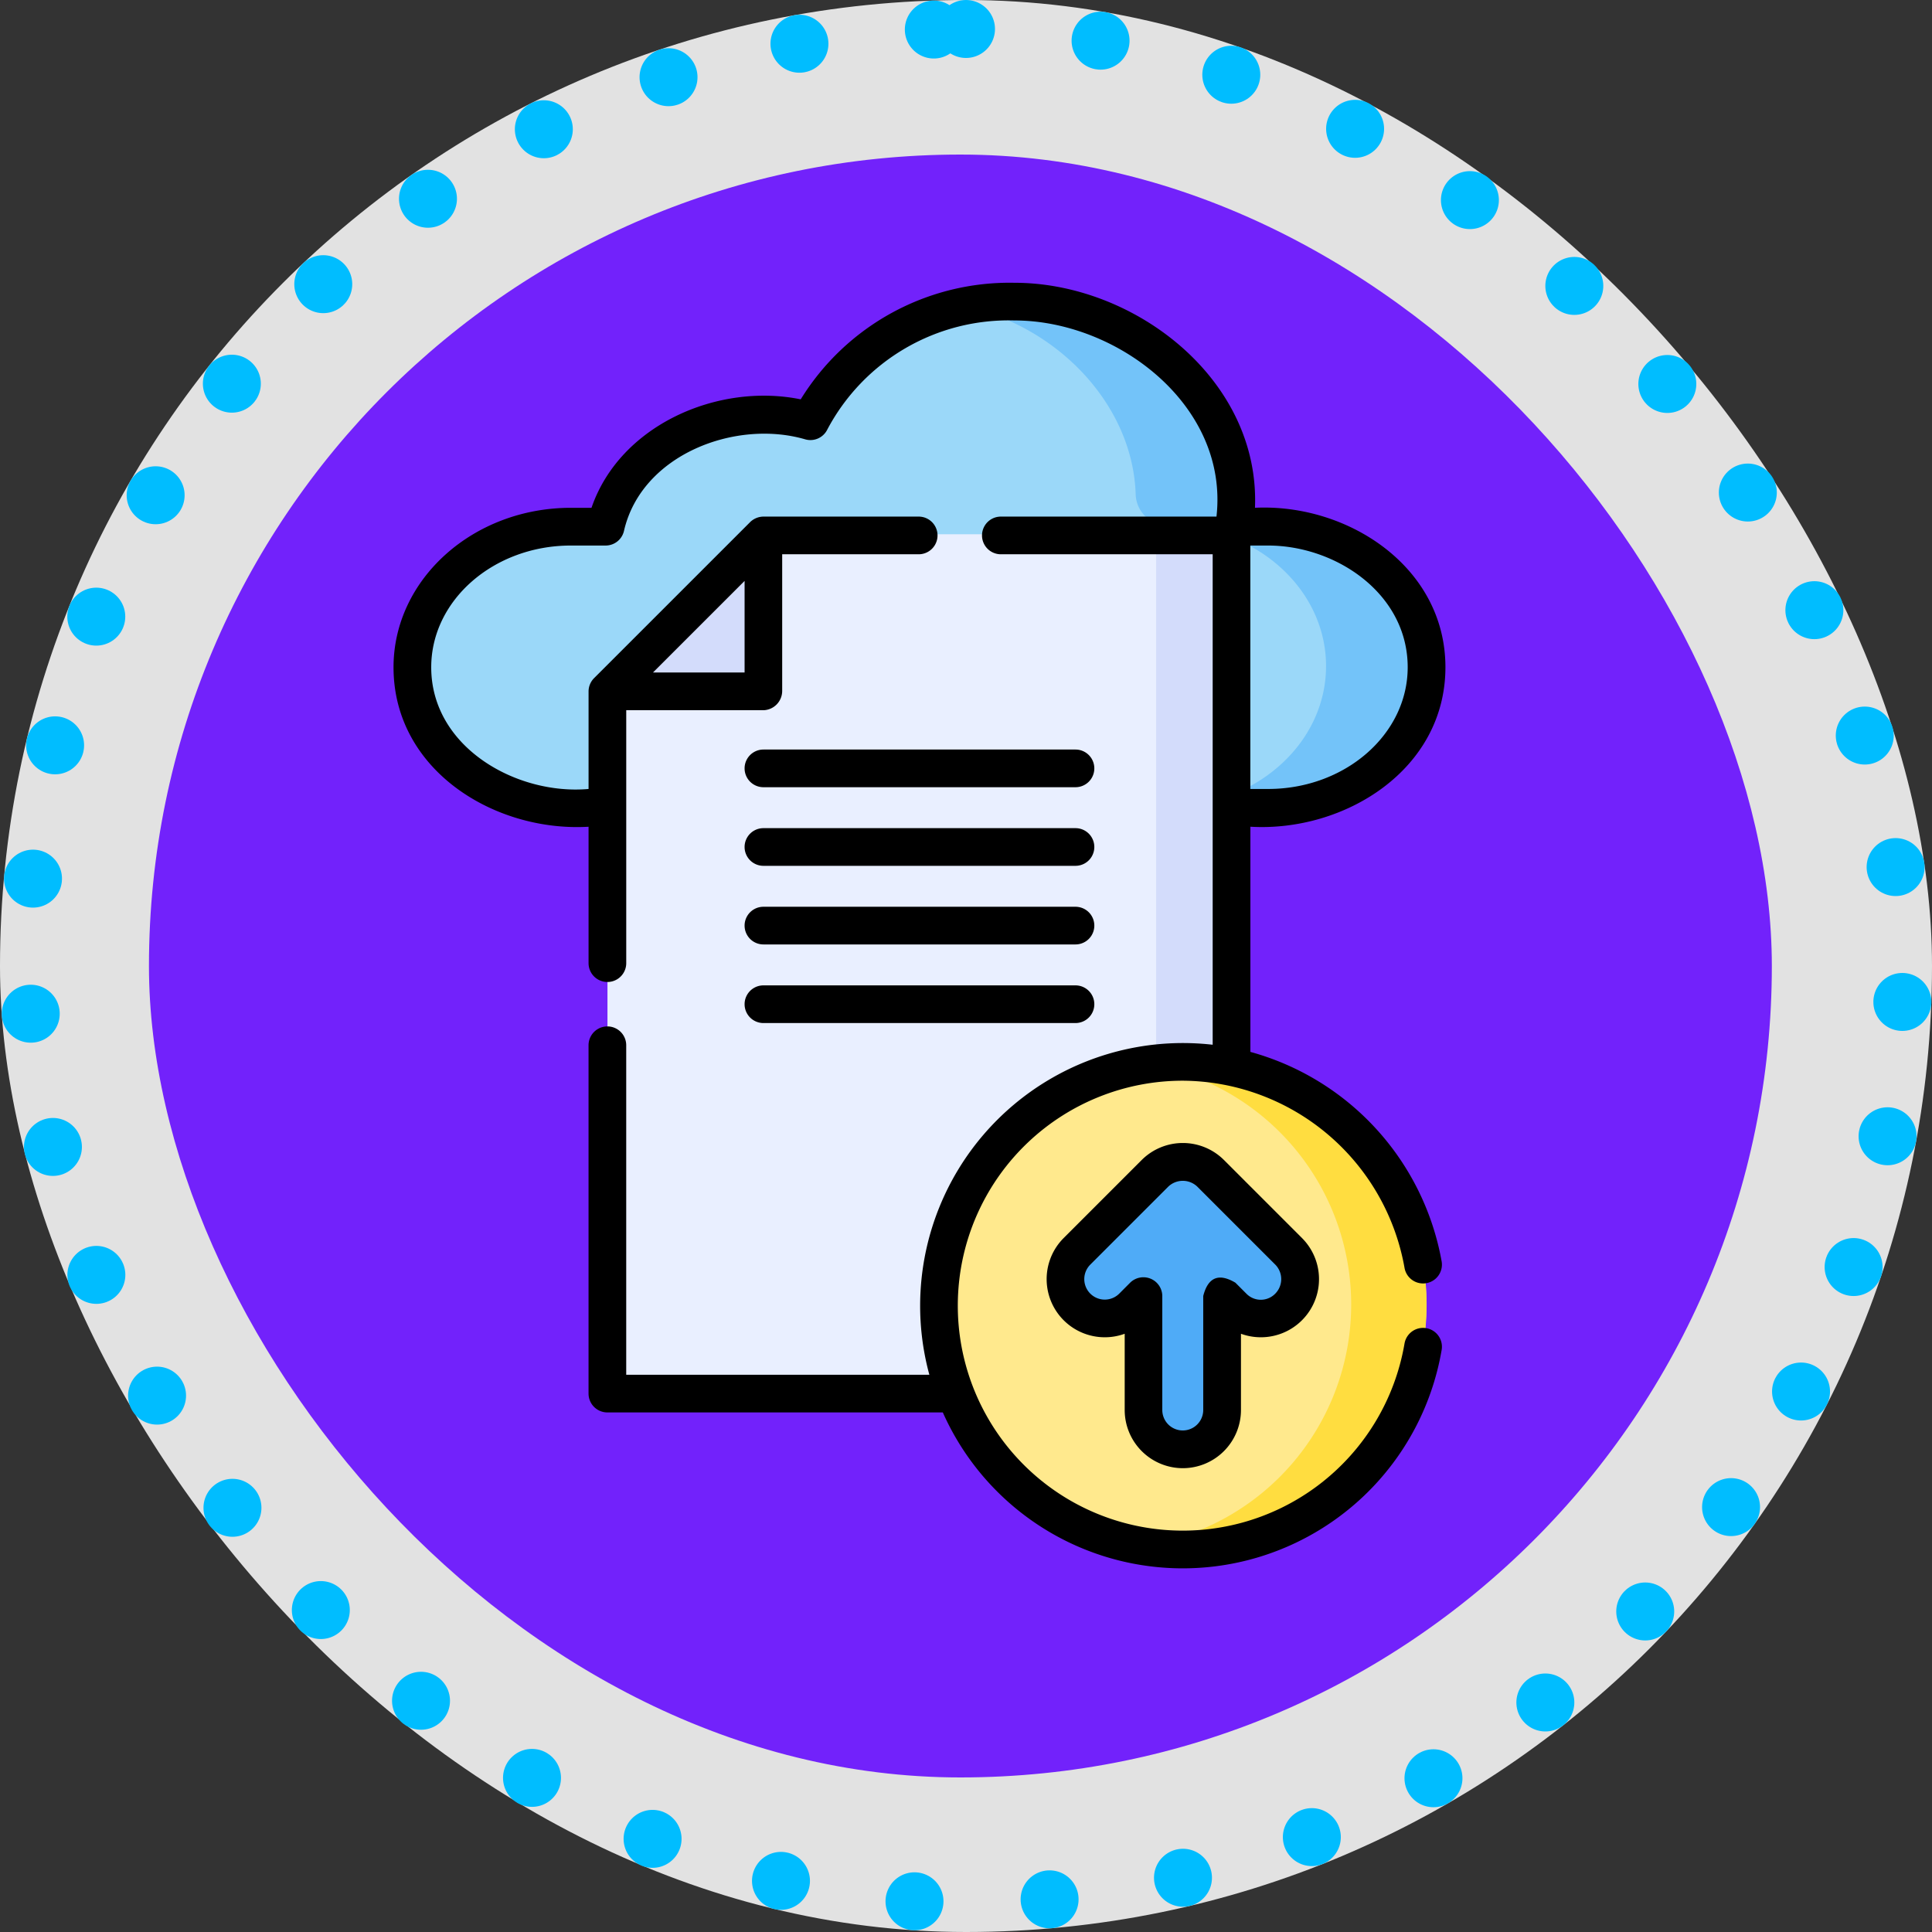 <svg xmlns="http://www.w3.org/2000/svg" width="100" height="100" viewBox="0 0 100 100">
  <rect x="0" y="0" width="100" height="100" fill="#333333" stroke="none"/>
  <g id="Group_1158586" data-name="Group 1158586" transform="translate(-637 -6992)">
    <g id="Group_1098742" data-name="Group 1098742" transform="translate(637.242 6992)">
      <rect id="Rectangle_400898" data-name="Rectangle 400898" width="100" height="100" rx="50" transform="translate(-0.242)" fill="#fff" opacity="0.859"/>
      <g id="Rectangle_400907" data-name="Rectangle 400907" transform="translate(-0.242)" fill="none" stroke="#00bdff" stroke-linecap="round" stroke-width="3" stroke-dasharray="0 7">
        <rect width="100" height="100" rx="50" stroke="none"/>
        <rect x="1.5" y="1.5" width="97" height="97" rx="48.5" fill="none"/>
      </g>
    </g>
    <g id="Group_1107006" data-name="Group 1107006" transform="translate(645.109 7000.157)">
      <rect id="Rectangle_400898-2" data-name="Rectangle 400898" width="84" height="84" rx="42" transform="translate(-0.399 -0.157)" fill="#6003fe" opacity="0.859"/>
      <rect id="Rectangle_400907-2" data-name="Rectangle 400907" width="84" height="84" rx="42" transform="translate(-0.398 -0.157)" fill="none"/>
    </g>
    <g id="Group_1172458" data-name="Group 1172458" transform="translate(610.835 7006.637)">
      <g id="Group_1172456" data-name="Group 1172456" transform="translate(47.508 0.915)">
        <g id="Group_1172455" data-name="Group 1172455" transform="translate(0)">
          <path id="Path_946976" data-name="Path 946976" d="M98.324,18.689H96.566C97.523,12.752,91.982,7.043,85.2,7.043A11.6,11.6,0,0,0,74.637,13.23c-4.57-1.332-9.634,1.24-10.6,5.459h-1.8c-4.53,0-8.2,3.259-8.2,7.279s3.672,7.279,8.2,7.279h36.09c4.53,0,8.2-3.259,8.2-7.279s-3.672-7.279-8.2-7.279Z" transform="translate(-54.031 -7.043)" fill="#9bd8f9"/>
        </g>
        <path id="Path_946977" data-name="Path 946977" d="M289.249,18.689h-1.758c.957-5.937-4.584-11.646-11.366-11.646a12.908,12.908,0,0,0-2.65.273c4.969,1.076,8.772,5.192,8.92,9.751a1.662,1.662,0,0,0,1.654,1.622c4.53,0,8.2,3.259,8.2,7.279s-3.672,7.279-8.2,7.279h5.2c4.53,0,8.2-3.259,8.2-7.279s-3.672-7.279-8.2-7.279Z" transform="translate(-244.956 -7.043)" fill="#73c3f9"/>
        <path id="Path_946978" data-name="Path 946978" d="M164.016,144.576h-32.3V108.233l8.076-8.076h24.228Z" transform="translate(-121.617 -88.056)" fill="#e9efff"/>
        <path id="Path_946979" data-name="Path 946979" d="M350.279,100.157h3.9v44.419h-3.9Z" transform="translate(-311.779 -88.056)" fill="#d3dcfb"/>
        <path id="Path_946980" data-name="Path 946980" d="M131.712,108.233h8.076v-8.076Z" transform="translate(-121.617 -88.056)" fill="#d3dcfb"/>
        <circle id="Ellipse_13646" data-name="Ellipse 13646" cx="12.619" cy="12.619" r="12.619" transform="translate(22.022 51.968) rotate(-45)" fill="#ffe98d"/>
        <path id="Path_946981" data-name="Path 946981" d="M347.813,309.833a12.712,12.712,0,0,0-1.95.15,12.621,12.621,0,0,1,0,24.938,12.62,12.62,0,1,0,1.95-25.088Z" transform="translate(-307.937 -270.483)" fill="#ffdd40"/>
        <path id="Path_946982" data-name="Path 946982" d="M325.69,357.208a2.035,2.035,0,0,1-2.877,0l-.565-.565v5.9a2.035,2.035,0,0,1-4.069,0v-5.9l-.565.565a2.035,2.035,0,0,1-2.877-2.877l4.038-4.038a2.057,2.057,0,0,1,2.877,0l4.038,4.038A2.035,2.035,0,0,1,325.69,357.208Z" transform="translate(-280.338 -305.174)" fill="#4fabf7"/>
      </g>
      <g id="Group_1172457" data-name="Group 1172457" transform="translate(46.534 0)">
        <path id="Path_946983" data-name="Path 946983" d="M187.329,187.849h16.152a.975.975,0,1,0,0-1.95H187.329a.975.975,0,0,0,0,1.95Z" transform="translate(-168.183 -161.74)"/>
        <path id="Path_946984" data-name="Path 946984" d="M187.329,219.157h16.152a.975.975,0,1,0,0-1.95H187.329a.975.975,0,0,0,0,1.95Z" transform="translate(-168.183 -188.979)"/>
        <path id="Path_946985" data-name="Path 946985" d="M187.329,250.466h16.152a.975.975,0,1,0,0-1.95H187.329a.975.975,0,1,0,0,1.95Z" transform="translate(-168.183 -216.219)"/>
        <path id="Path_946986" data-name="Path 946986" d="M187.329,281.775h16.152a.975.975,0,1,0,0-1.95H187.329a.975.975,0,1,0,0,1.95Z" transform="translate(-168.183 -243.459)"/>
        <path id="Path_946987" data-name="Path 946987" d="M313.7,359.441a3.013,3.013,0,0,0,3.01-3.01v-3.948a3.009,3.009,0,0,0,3.157-4.956l-4.038-4.038a3.014,3.014,0,0,0-4.256,0l-4.038,4.038a3.009,3.009,0,0,0,3.157,4.956v3.948A3.013,3.013,0,0,0,313.7,359.441Zm-3.289-9.036a1.059,1.059,0,0,1-1.5-1.5l4.038-4.038a1.088,1.088,0,0,1,1.5,0l4.038,4.038a1.07,1.07,0,0,1,0,1.5,1.042,1.042,0,0,1-1.5,0l-.565-.565q-1.293-.767-1.665.689v5.9a1.059,1.059,0,1,1-2.119,0v-5.9a.978.978,0,0,0-1.664-.689Z" transform="translate(-272.847 -298.085)"/>
        <path id="Path_946988" data-name="Path 946988" d="M98.862,50.982a.975.975,0,1,0,1.923-.325,13.763,13.763,0,0,0-9.9-10.848V28.154c4.864.284,10.095-2.943,10.095-8.254,0-5.194-5.054-8.486-9.858-8.254C91.392,5.009,84.9,0,78.678,0A12.7,12.7,0,0,0,67.61,6.033c-4.269-.873-9.356,1.317-10.829,5.614h-1.07c-5.06,0-9.177,3.7-9.177,8.254,0,5.319,5.222,8.537,10.095,8.254v7.061a.975.975,0,1,0,1.95,0V22.124l7.1,0a1,1,0,0,0,.972-1V14.052h7.065a.975.975,0,0,0,0-1.95H65.7a1,1,0,0,0-.733.31l-8.052,8.051a.977.977,0,0,0-.286.689V26.2c-3.718.331-8.144-2.151-8.144-6.3,0-3.476,3.242-6.3,7.227-6.3h1.8a.975.975,0,0,0,.95-.757c.906-3.956,5.774-5.791,9.377-4.741a.975.975,0,0,0,1.151-.513A10.615,10.615,0,0,1,78.677,1.95c5.294,0,11.1,4.387,10.453,10.152H77.969a.975.975,0,1,0,0,1.95H88.933V39.439A13.6,13.6,0,0,0,74.268,56.52H58.578V39.465a.975.975,0,1,0-1.95,0V57.495a.975.975,0,0,0,.975.975H74.965a13.593,13.593,0,0,0,25.82-3.238.975.975,0,1,0-1.923-.325A11.644,11.644,0,1,1,87.385,41.3a11.732,11.732,0,0,1,11.477,9.681ZM59.965,20.17l4.74-4.739V20.17ZM91.8,13.6c3.515,0,7.227,2.491,7.227,6.3,0,3.476-3.242,6.3-7.227,6.3h-.918V13.6H91.8Z" transform="translate(-46.534 0)"/>
      </g>
    </g>
  </g>
</svg>
